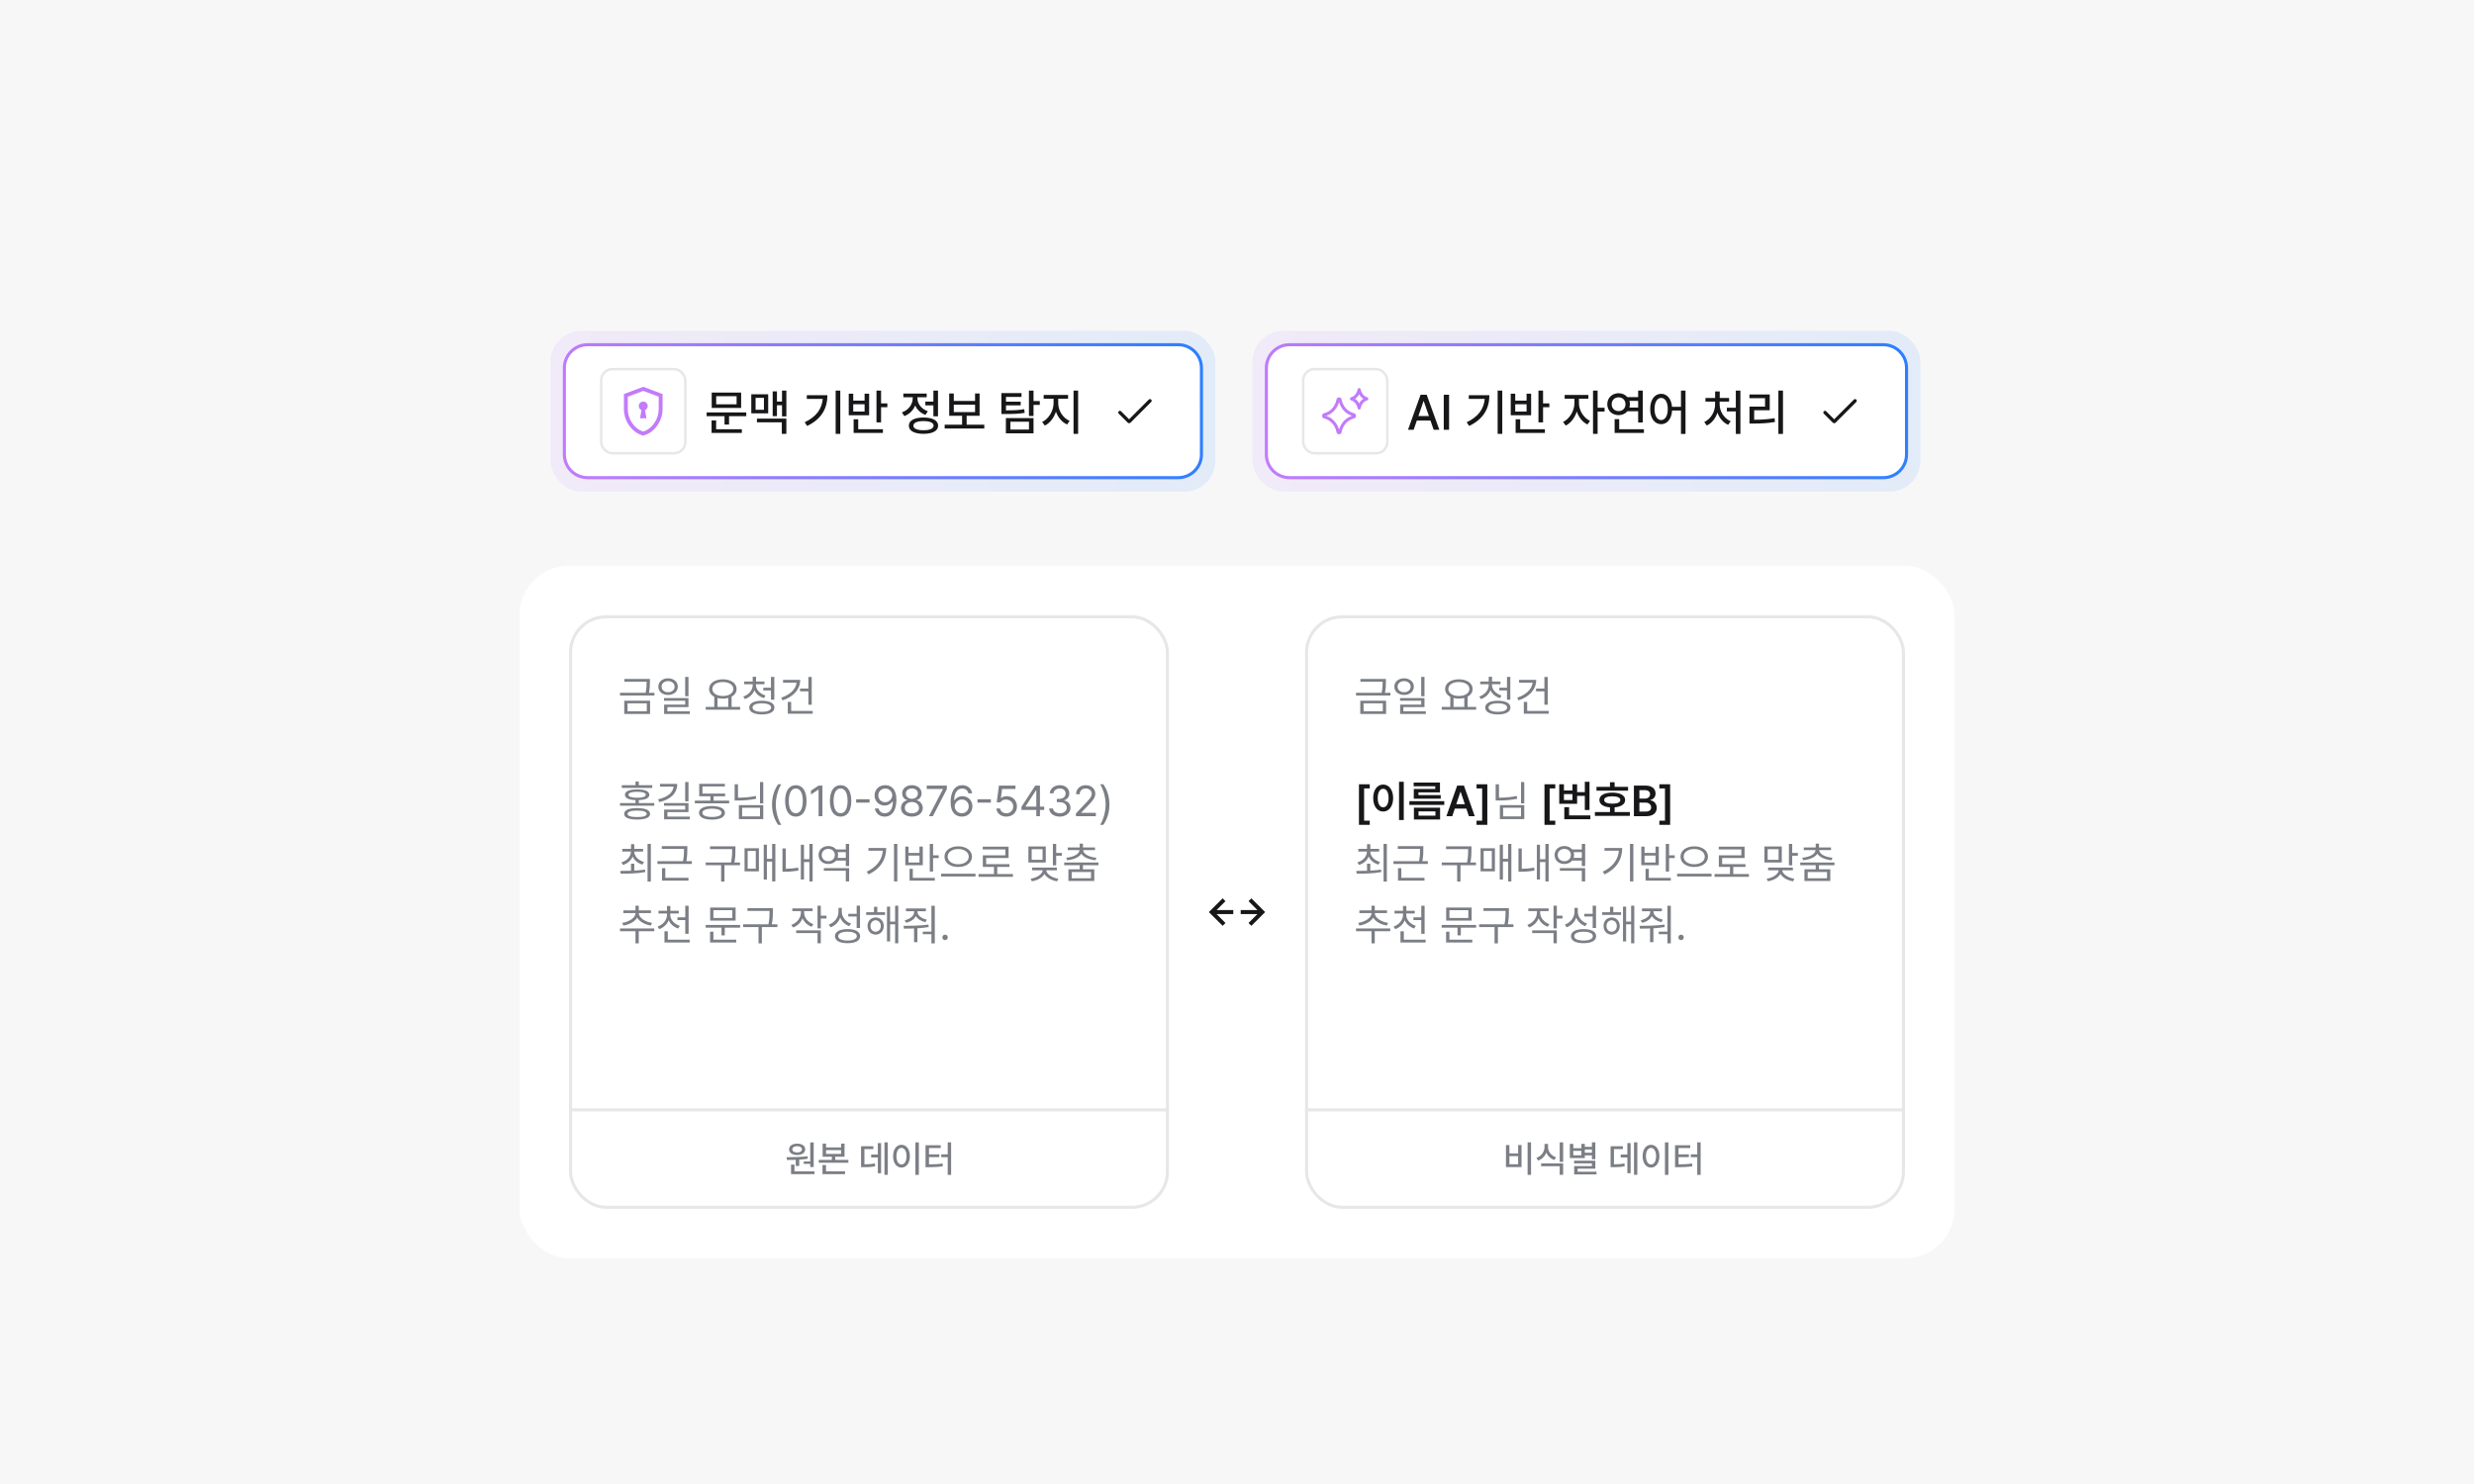 <svg width="800" height="480" viewBox="0 0 800 480" fill="none" xmlns="http://www.w3.org/2000/svg">
<rect width="800" height="480" fill="#F7F7F8"/>
<rect x="405" y="107" width="216" height="52" rx="10" fill="url(#paint0_linear_431_14511)" fill-opacity="0.1"/>
<path d="M417 111.5H609C613.142 111.5 616.5 114.858 616.5 119V147C616.5 151.142 613.142 154.5 609 154.5H417C412.858 154.5 409.5 151.142 409.5 147V119C409.5 114.858 412.858 111.5 417 111.5Z" fill="white"/>
<path d="M417 111.5H609C613.142 111.5 616.5 114.858 616.5 119V147C616.5 151.142 613.142 154.5 609 154.5H417C412.858 154.5 409.5 151.142 409.5 147V119C409.5 114.858 412.858 111.5 417 111.5Z" stroke="url(#paint1_linear_431_14511)"/>
<rect x="421.4" y="119.4" width="27.2" height="27.2" rx="3.6" stroke="#E6E7E9" stroke-width="0.8"/>
<path d="M432.668 129.298C432.742 128.901 433.258 128.901 433.332 129.298C433.784 131.734 435.515 133.637 437.729 134.135C438.09 134.216 438.09 134.784 437.729 134.865C435.515 135.363 433.784 137.266 433.332 139.702C433.258 140.099 432.742 140.099 432.668 139.702C432.216 137.266 430.485 135.363 428.271 134.865C427.91 134.784 427.91 134.216 428.271 134.135C430.485 133.637 432.216 131.734 432.668 129.298Z" stroke="#C27BFB"/>
<path d="M439.478 126.021C439.483 125.993 439.517 125.993 439.522 126.021C439.775 127.508 440.743 128.67 441.982 128.974C442.006 128.98 442.006 129.02 441.982 129.026C440.743 129.33 439.775 130.492 439.522 131.979C439.517 132.007 439.483 132.007 439.478 131.979C439.225 130.492 438.257 129.33 437.018 129.026C436.994 129.02 436.994 128.98 437.018 128.974C438.257 128.67 439.225 127.508 439.478 126.021Z" stroke="#C27BFB"/>
<path d="M457.125 139H455.297L459.359 127.688H461.344L465.422 139H463.594L462.562 136.016H458.156L457.125 139ZM458.656 134.578H462.062L460.391 129.75H460.312L458.656 134.578ZM468.578 127.688V139H466.859V127.688H468.578ZM485.781 126.328V140.328H484.281V126.328H485.781ZM481.609 127.828C481.609 131.922 479.859 135.484 475.062 137.781L474.281 136.578C478.008 134.805 479.82 132.281 480.109 129.016H474.953V127.828H481.609ZM498.969 126.344V130.469H501V131.719H498.969V136.625H497.484V126.344H498.969ZM499.562 138.828V140.031H490.094V135.609H491.578V138.828H499.562ZM489.969 127.344V129.578H493.641V127.344H495.109V134.312H488.516V127.344H489.969ZM489.969 133.125H493.641V130.75H489.969V133.125ZM510.578 130.453C510.578 132.672 512.031 135.141 514.156 136.141L513.312 137.297C511.742 136.539 510.5 134.961 509.875 133.125C509.227 135.133 507.914 136.859 506.312 137.656L505.438 136.484C507.562 135.469 509.109 132.828 509.109 130.453V128.969H505.953V127.734H513.625V128.969H510.578V130.453ZM516.609 126.328V131.875H518.859V133.125H516.609V140.328H515.125V126.328H516.609ZM531.203 126.344V136.656H529.719V133.016H526.25C525.586 133.805 524.57 134.281 523.406 134.281C521.297 134.281 519.734 132.812 519.734 130.75C519.734 128.672 521.297 127.203 523.406 127.188C524.562 127.195 525.57 127.672 526.234 128.453H529.719V126.344H531.203ZM531.578 138.828V140.031H522.109V135.578H523.594V138.828H531.578ZM523.406 128.516C522.094 128.516 521.156 129.422 521.156 130.75C521.156 132.078 522.094 132.969 523.406 132.969C524.672 132.969 525.625 132.078 525.625 130.75C525.625 129.422 524.672 128.516 523.406 128.516ZM526.891 129.656C526.984 129.992 527.047 130.359 527.047 130.75C527.047 131.125 526.992 131.484 526.891 131.812H529.719V129.656H526.891ZM537.156 127.375C539.055 127.375 540.445 128.984 540.672 131.578H543.562V126.328H545.031V140.359H543.562V132.781H540.688C540.523 135.508 539.102 137.203 537.156 137.203C535.062 137.203 533.594 135.297 533.609 132.281C533.594 129.281 535.062 127.375 537.156 127.375ZM537.156 128.703C535.891 128.703 535.016 130.078 535.016 132.281C535.016 134.5 535.891 135.875 537.156 135.875C538.422 135.875 539.297 134.5 539.297 132.281C539.297 130.078 538.422 128.703 537.156 128.703ZM562.781 126.328V140.359H561.297V133.078H558.406V131.875H561.297V126.328H562.781ZM556.062 130.828C556.062 133.047 557.484 135.312 559.641 136.266L558.812 137.406C557.211 136.695 555.977 135.234 555.359 133.469C554.742 135.336 553.516 136.898 551.906 137.641L551.094 136.5C553.219 135.531 554.594 133.141 554.594 130.828V129.906H551.484V128.719H554.609V126.609H556.094V128.719H559.125V129.906H556.062V130.828ZM576.547 126.328V140.359H575.062V126.328H576.547ZM572.266 127.594V132.703H567.234V135.766C569.5 135.758 571.484 135.656 573.828 135.266L573.969 136.484C571.484 136.906 569.375 137 566.906 137H565.719V131.516H570.75V128.797H565.703V127.594H572.266Z" fill="#171719"/>
<path d="M593.104 135.617L599.47 129.252C599.578 129.142 599.706 129.085 599.852 129.082C599.998 129.08 600.128 129.136 600.244 129.252C600.359 129.367 600.417 129.495 600.417 129.636C600.417 129.777 600.362 129.903 600.252 130.013L593.59 136.684C593.454 136.821 593.296 136.889 593.116 136.889C592.935 136.889 592.776 136.821 592.639 136.684L589.764 133.809C589.654 133.699 589.597 133.573 589.591 133.43C589.586 133.288 589.641 133.159 589.756 133.043C589.872 132.928 590.001 132.87 590.143 132.87C590.285 132.87 590.412 132.928 590.523 133.043L593.104 135.617Z" fill="#171719"/>
<rect x="178" y="107" width="215" height="52" rx="10" fill="url(#paint2_linear_431_14511)" fill-opacity="0.1"/>
<path d="M190 111.5H381C385.142 111.5 388.5 114.858 388.5 119V147C388.5 151.142 385.142 154.5 381 154.5H190C185.858 154.5 182.5 151.142 182.5 147V119C182.5 114.858 185.858 111.5 190 111.5Z" fill="white"/>
<path d="M190 111.5H381C385.142 111.5 388.5 114.858 388.5 119V147C388.5 151.142 385.142 154.5 381 154.5H190C185.858 154.5 182.5 151.142 182.5 147V119C182.5 114.858 185.858 111.5 190 111.5Z" stroke="url(#paint3_linear_431_14511)"/>
<rect x="194.4" y="119.4" width="27.2" height="27.2" rx="3.6" stroke="#E6E7E9" stroke-width="0.8"/>
<path d="M206.95 135.292H209.05L208.579 132.66C208.84 132.548 209.051 132.372 209.211 132.132C209.37 131.892 209.45 131.626 209.45 131.333C209.45 130.934 209.308 130.592 209.025 130.308C208.741 130.025 208.4 129.883 208 129.883C207.6 129.883 207.259 130.025 206.975 130.308C206.692 130.592 206.55 130.934 206.55 131.333C206.55 131.626 206.63 131.892 206.789 132.132C206.949 132.372 207.16 132.548 207.421 132.66L206.95 135.292ZM208 140.901C206.198 140.409 204.705 139.348 203.523 137.718C202.341 136.088 201.75 134.265 201.75 132.25V127.455L208 125.115L214.25 127.455V132.25C214.25 134.265 213.659 136.088 212.477 137.718C211.295 139.348 209.802 140.409 208 140.901ZM208 139.583C209.444 139.125 210.639 138.208 211.583 136.833C212.528 135.458 213 133.93 213 132.25V128.312L208 126.445L203 128.312V132.25C203 133.93 203.472 135.458 204.417 136.833C205.361 138.208 206.556 139.125 208 139.583Z" fill="#C27BFB"/>
<path d="M241.312 133.406V134.609H235.75V137.328H234.281V134.609H228.5V133.406H241.312ZM239.656 126.984V131.953H230.141V126.984H239.656ZM231.594 128.156V130.781H238.188V128.156H231.594ZM239.891 138.828V140.031H230.094V136H231.578V138.828H239.891ZM254.281 126.344V134.688H252.875V131.078H251.234V134.594H249.859V126.594H251.234V129.875H252.875V126.344H254.281ZM254.281 135.406V140.328H252.812V136.594H244.766V135.406H254.281ZM248.406 127.531V133.688H242.938V127.531H248.406ZM244.328 128.688V132.547H247.031V128.688H244.328ZM271.719 126.328V140.328H270.219V126.328H271.719ZM267.547 127.828C267.547 131.922 265.797 135.484 261 137.781L260.219 136.578C263.945 134.805 265.758 132.281 266.047 129.016H260.891V127.828H267.547ZM284.906 126.344V130.469H286.938V131.719H284.906V136.625H283.422V126.344H284.906ZM285.5 138.828V140.031H276.031V135.609H277.516V138.828H285.5ZM275.906 127.344V129.578H279.578V127.344H281.047V134.312H274.453V127.344H275.906ZM275.906 133.125H279.578V130.75H275.906V133.125ZM303.312 126.328V134.656H301.828V131.109H299.219V129.891H301.828V126.328H303.312ZM298.625 135.047C301.562 135.047 303.359 136.016 303.359 137.688C303.359 139.359 301.562 140.312 298.625 140.328C295.688 140.312 293.875 139.359 293.891 137.688C293.875 136.016 295.688 135.047 298.625 135.047ZM298.625 136.203C296.578 136.203 295.359 136.734 295.359 137.688C295.359 138.625 296.578 139.172 298.625 139.156C300.672 139.172 301.891 138.625 301.891 137.688C301.891 136.734 300.672 136.203 298.625 136.203ZM296.656 128.797C296.656 130.578 297.922 132.297 300.031 133.016L299.266 134.188C297.695 133.641 296.539 132.523 295.938 131.141C295.32 132.711 294.094 133.969 292.422 134.578L291.641 133.391C293.812 132.641 295.141 130.75 295.141 128.812V128.5H292.109V127.297H299.656V128.5H296.656V128.797ZM318.281 137.359V138.594H305.469V137.359H311.109V134.484H306.938V127.281H308.422V129.688H315.297V127.281H316.766V134.484H312.578V137.359H318.281ZM308.422 133.281H315.297V130.891H308.422V133.281ZM330.312 127.156V128.391H325.297V129.922H330.047V131.109H325.297V132.734C327.867 132.727 329.398 132.672 331.188 132.344L331.344 133.531C329.422 133.859 327.781 133.922 324.906 133.906H323.812V127.156H330.312ZM334.203 135.234V140.156H325.266V135.234H334.203ZM326.719 136.406V138.953H332.734V136.406H326.719ZM334.203 126.328V129.734H336.234V130.969H334.203V134.547H332.719V126.328H334.203ZM342.188 130.453C342.188 132.797 343.719 135.219 345.875 136.141L345.062 137.297C343.414 136.57 342.102 135.031 341.453 133.156C340.805 135.156 339.484 136.859 337.859 137.656L337 136.484C339.109 135.5 340.672 132.859 340.688 130.453V128.969H337.484V127.734H345.375V128.969H342.188V130.453ZM348.625 126.328V140.328H347.141V126.328H348.625Z" fill="#171719"/>
<path d="M365.104 135.617L371.47 129.252C371.578 129.142 371.706 129.085 371.852 129.082C371.998 129.08 372.128 129.136 372.244 129.252C372.359 129.367 372.417 129.495 372.417 129.636C372.417 129.777 372.362 129.903 372.252 130.013L365.59 136.684C365.454 136.821 365.296 136.889 365.116 136.889C364.935 136.889 364.776 136.821 364.639 136.684L361.764 133.809C361.654 133.699 361.597 133.573 361.591 133.43C361.586 133.288 361.641 133.159 361.756 133.043C361.872 132.928 362.001 132.87 362.143 132.87C362.285 132.87 362.412 132.928 362.523 133.043L365.104 135.617Z" fill="#171719"/>
<rect x="168" y="183" width="464" height="224" rx="16" fill="white"/>
<rect x="184.5" y="199.5" width="193" height="191" rx="11.5" stroke="#E6E7E9"/>
<path d="M378 359H184" stroke="#E6E7E9"/>
<path d="M263.117 369.508V377.465H262.004V376.457H259.895V375.672H262.004V369.508H263.117ZM263.375 378.871V379.773H255.793V376.691H256.895V378.871H263.375ZM254.34 374.301C256.285 374.289 258.898 374.266 261.137 373.984L261.207 374.781C260.311 374.928 259.367 375.027 258.441 375.086V377.137H257.328V375.145C256.309 375.191 255.33 375.197 254.48 375.191L254.34 374.301ZM257.773 369.906C259.309 369.906 260.375 370.645 260.375 371.758C260.375 372.871 259.309 373.586 257.773 373.586C256.215 373.586 255.16 372.871 255.16 371.758C255.16 370.645 256.215 369.906 257.773 369.906ZM257.773 370.738C256.836 370.727 256.203 371.125 256.215 371.758C256.203 372.379 256.836 372.766 257.773 372.766C258.676 372.766 259.309 372.379 259.32 371.758C259.309 371.125 258.676 370.727 257.773 370.738ZM267.113 369.895V371.137H271.977V369.895H273.09V374.137H270.09V375.168H274.332V376.082H264.758V375.168H268.988V374.137H266.012V369.895H267.113ZM267.113 373.234H271.977V372.004H267.113V373.234ZM273.254 378.871V379.773H265.965V376.832H267.09V378.871H273.254ZM287.082 369.496V379.996H286.004V369.496H287.082ZM284.914 369.719V379.469H283.859V374.371H281.703V373.445H283.859V369.719H284.914ZM282.418 370.75V371.664H279.523V376.598C280.9 376.586 281.826 376.527 282.91 376.293L283.004 377.23C281.797 377.477 280.766 377.523 279.125 377.523H278.434V370.75H282.418ZM297.125 369.496V380.02H296.012V369.496H297.125ZM291.512 370.281C293.07 370.281 294.219 371.711 294.219 373.961C294.219 376.223 293.07 377.652 291.512 377.652C289.93 377.652 288.793 376.223 288.793 373.961C288.793 371.711 289.93 370.281 291.512 370.281ZM291.512 371.277C290.539 371.277 289.871 372.309 289.871 373.961C289.871 375.625 290.539 376.656 291.512 376.656C292.473 376.656 293.141 375.625 293.141 373.961C293.141 372.309 292.473 371.277 291.512 371.277ZM307.555 369.496V380.02H306.453V374.289H304.367V373.375H306.453V369.496H307.555ZM304.191 370.434V371.336H300.406V373.375H303.746V374.266H300.406V376.609C302.164 376.604 303.383 376.562 304.777 376.316L304.895 377.219C303.371 377.465 302.047 377.523 300.102 377.535H299.281V370.434H304.191Z" fill="#7B7E85"/>
<path d="M210.158 219.609V220.512C210.158 221.455 210.158 222.562 209.844 224.08H211.621V224.969H200.492V224.08H208.764C209.092 222.556 209.092 221.455 209.092 220.512V220.498H201.9V219.609H210.158ZM210.213 226.65V230.943H201.859V226.65H210.213ZM202.926 227.498V230.068H209.146V227.498H202.926ZM216.037 219.404C217.855 219.418 219.182 220.512 219.182 222.098C219.182 223.684 217.855 224.777 216.037 224.777C214.191 224.777 212.879 223.684 212.879 222.098C212.879 220.512 214.191 219.418 216.037 219.404ZM216.037 220.307C214.82 220.307 213.918 221.045 213.932 222.098C213.918 223.164 214.82 223.902 216.037 223.902C217.24 223.902 218.143 223.164 218.143 222.098C218.143 221.045 217.24 220.307 216.037 220.307ZM222.627 218.953V225.201H221.561V218.953H222.627ZM222.627 225.789V228.715H215.805V230.082H223.064V230.943H214.752V227.908H221.561V226.65H214.725V225.789H222.627ZM239.334 228.646V229.549H228.205V228.646H230.967V225.365C229.928 224.825 229.299 223.95 229.299 222.85C229.299 220.963 231.145 219.732 233.742 219.719C236.34 219.732 238.186 220.963 238.186 222.85C238.186 223.93 237.577 224.798 236.572 225.338V228.646H239.334ZM233.742 220.607C231.746 220.594 230.338 221.496 230.338 222.85C230.338 224.203 231.746 225.119 233.742 225.119C235.725 225.119 237.146 224.203 237.146 222.85C237.146 221.496 235.725 220.594 233.742 220.607ZM232.02 228.646H235.492V225.748C234.966 225.892 234.378 225.967 233.742 225.967C233.12 225.967 232.539 225.898 232.02 225.762V228.646ZM244.447 221.564C244.447 223.082 245.76 224.436 247.551 224.969L247.031 225.803C245.623 225.386 244.495 224.463 243.955 223.26C243.422 224.593 242.314 225.639 240.865 226.117L240.346 225.297C242.137 224.695 243.395 223.219 243.395 221.564V221.305H240.646V220.443H243.395V218.898H244.475V220.443H247.195V221.305H244.447V221.564ZM250.381 218.953V226.322H249.301V223.328H246.812V222.439H249.301V218.953H250.381ZM246.348 226.65C248.877 226.65 250.422 227.443 250.422 228.865C250.422 230.273 248.877 231.08 246.348 231.08C243.818 231.08 242.273 230.273 242.273 228.865C242.273 227.443 243.818 226.65 246.348 226.65ZM246.348 227.484C244.488 227.498 243.326 228.004 243.34 228.865C243.326 229.713 244.488 230.232 246.348 230.232C248.221 230.232 249.355 229.713 249.355 228.865C249.355 228.004 248.221 227.498 246.348 227.484ZM262.48 218.967V227.949H261.4V223.615H258.707V222.713H261.4V218.967H262.48ZM258.762 219.896C258.748 223.014 256.52 225.393 253.061 226.527L252.596 225.666C255.398 224.743 257.347 223 257.586 220.799H253.211V219.896H258.762ZM262.795 229.945V230.848H254.742V227.033H255.836V229.945H262.795Z" fill="#7B7E85"/>
<path d="M206.029 261.375C208.695 261.375 210.199 262.018 210.213 263.248C210.199 264.451 208.695 265.08 206.029 265.08C203.336 265.08 201.832 264.451 201.832 263.248C201.832 262.018 203.336 261.375 206.029 261.375ZM206.029 262.182C204.047 262.182 202.926 262.564 202.926 263.248C202.926 263.918 204.047 264.287 206.029 264.273C207.998 264.287 209.119 263.918 209.119 263.248C209.119 262.564 207.998 262.182 206.029 262.182ZM210.924 253.979V254.84H201.066V253.979H205.496V252.789H206.562V253.979H210.924ZM206.029 255.332C208.545 255.332 209.967 255.934 209.967 257.082C209.967 258.121 208.743 258.716 206.562 258.791V259.748H211.566V260.609H200.492V259.748H205.496V258.791C203.309 258.716 202.078 258.121 202.078 257.082C202.078 255.934 203.514 255.332 206.029 255.332ZM206.029 256.098C204.238 256.098 203.213 256.439 203.227 257.082C203.213 257.684 204.238 258.039 206.029 258.039C207.807 258.039 208.832 257.684 208.832 257.082C208.832 256.439 207.807 256.098 206.029 256.098ZM222.627 252.953V259.174H221.561V252.953H222.627ZM218.99 253.555C218.99 256.658 216.789 258.6 213.193 259.434L212.797 258.531C215.839 257.854 217.623 256.398 217.814 254.443H213.412V253.555H218.99ZM222.627 259.748V262.688H215.818V264.137H223.064V264.998H214.752V261.867H221.561V260.609H214.725V259.748H222.627ZM235.779 258.969V259.83H224.691V258.969H229.709V257.547H226.1V253.527H234.398V254.389H227.152V256.672H234.48V257.547H230.748V258.969H235.779ZM230.229 260.719C232.84 260.719 234.398 261.512 234.412 262.906C234.398 264.314 232.84 265.094 230.229 265.107C227.604 265.094 226.031 264.314 226.031 262.906C226.031 261.512 227.604 260.719 230.229 260.719ZM230.229 261.566C228.273 261.566 227.111 262.072 227.125 262.906C227.111 263.754 228.273 264.246 230.229 264.246C232.156 264.246 233.332 263.754 233.332 262.906C233.332 262.072 232.156 261.566 230.229 261.566ZM246.812 252.953V259.857H245.76V252.953H246.812ZM238.637 253.678V258.012C240.646 258.005 242.451 257.868 244.379 257.451L244.543 258.354C242.492 258.764 240.646 258.914 238.541 258.928H237.557V253.678H238.637ZM246.812 260.418V264.943H238.924V260.418H246.812ZM239.977 261.279V264.068H245.76V261.279H239.977ZM249.643 260.227C249.656 257.643 250.354 255.496 251.611 253.678H252.65C251.721 255.031 250.859 257.793 250.859 260.227C250.859 262.66 251.721 265.436 252.65 266.789H251.611C250.354 264.957 249.656 262.811 249.643 260.227ZM257.34 264.137C255.139 264.137 253.881 262.291 253.881 259.051C253.881 255.838 255.166 253.965 257.34 253.965C259.514 253.965 260.799 255.838 260.799 259.051C260.799 262.291 259.527 264.137 257.34 264.137ZM257.34 263.043C258.762 263.043 259.596 261.607 259.596 259.051C259.596 256.494 258.762 255.031 257.34 255.031C255.918 255.031 255.07 256.494 255.07 259.051C255.07 261.607 255.904 263.043 257.34 263.043ZM265.939 254.102V264H264.695V255.387H264.641L262.234 256.986V255.742L264.695 254.102H265.939ZM271.818 264.137C269.617 264.137 268.359 262.291 268.359 259.051C268.359 255.838 269.645 253.965 271.818 253.965C273.992 253.965 275.277 255.838 275.277 259.051C275.277 262.291 274.006 264.137 271.818 264.137ZM271.818 263.043C273.24 263.043 274.074 261.607 274.074 259.051C274.074 256.494 273.24 255.031 271.818 255.031C270.396 255.031 269.549 256.494 269.549 259.051C269.549 261.607 270.383 263.043 271.818 263.043ZM281.184 258.518V259.598H276.85V258.518H281.184ZM286.27 253.965C287.979 253.979 289.865 255.004 289.865 258.654C289.865 262.168 288.43 264.137 286.105 264.137C284.369 264.137 283.139 263.07 282.893 261.498H284.109C284.328 262.387 284.998 263.043 286.105 263.043C287.719 263.043 288.703 261.648 288.717 259.242H288.58C288.006 260.062 287.104 260.555 286.051 260.555C284.273 260.555 282.811 259.201 282.811 257.287C282.811 255.441 284.164 253.951 286.27 253.965ZM286.27 255.045C284.971 255.045 284 256.057 284.014 257.273C284.014 258.504 284.93 259.475 286.229 259.475C287.514 259.475 288.525 258.408 288.525 257.246C288.525 256.111 287.582 255.045 286.27 255.045ZM294.869 264.137C292.791 264.137 291.342 262.988 291.355 261.375C291.342 260.09 292.23 259.037 293.365 258.859V258.805C292.381 258.572 291.738 257.67 291.738 256.59C291.738 255.072 293.064 253.965 294.869 253.965C296.674 253.965 298 255.072 298.014 256.59C298 257.67 297.344 258.572 296.373 258.805V258.859C297.494 259.037 298.383 260.09 298.396 261.375C298.383 262.988 296.934 264.137 294.869 264.137ZM294.869 263.057C296.291 263.057 297.166 262.346 297.166 261.307C297.166 260.213 296.195 259.406 294.869 259.406C293.543 259.406 292.559 260.213 292.586 261.307C292.559 262.346 293.447 263.057 294.869 263.057ZM294.869 258.367C295.99 258.367 296.811 257.684 296.811 256.686C296.811 255.701 296.031 255.031 294.869 255.031C293.693 255.031 292.928 255.701 292.928 256.686C292.928 257.684 293.734 258.367 294.869 258.367ZM300.365 264L304.904 255.264V255.195H299.668V254.102H306.176V255.25L301.65 264H300.365ZM311.002 264.137C309.279 264.109 307.393 263.098 307.393 259.434C307.393 255.934 308.828 253.965 311.152 253.965C312.889 253.965 314.105 255.031 314.365 256.59H313.148C312.916 255.715 312.26 255.059 311.152 255.059C309.525 255.059 308.555 256.453 308.555 258.832H308.678C309.252 258.012 310.154 257.52 311.221 257.52C312.984 257.52 314.447 258.887 314.447 260.801C314.447 262.66 313.08 264.15 311.002 264.137ZM311.002 263.057C312.287 263.057 313.244 262.045 313.258 260.814C313.244 259.598 312.328 258.6 311.029 258.6C309.73 258.6 308.732 259.652 308.719 260.828C308.719 261.99 309.676 263.057 311.002 263.057ZM320.408 258.518V259.598H316.074V258.518H320.408ZM325.426 264.137C323.635 264.137 322.281 263.029 322.213 261.512H323.402C323.498 262.4 324.359 263.057 325.426 263.057C326.711 263.057 327.641 262.113 327.641 260.869C327.641 259.584 326.67 258.641 325.344 258.627C324.51 258.613 323.867 258.873 323.498 259.516H322.309L323.006 254.102H328.365V255.195H324.031L323.662 258.094H323.758C324.195 257.752 324.865 257.52 325.562 257.52C327.449 257.52 328.844 258.914 328.844 260.842C328.844 262.756 327.395 264.137 325.426 264.137ZM330.307 261.977V260.965L334.764 254.102H336.281V260.896H337.662V261.977H336.281V264H335.105V261.977H330.307ZM331.633 260.896H335.105V255.66H334.982L331.633 260.814V260.896ZM342.707 264.137C340.738 264.137 339.33 263.084 339.262 261.512H340.506C340.574 262.455 341.518 263.043 342.693 263.043C343.992 263.043 344.949 262.332 344.949 261.307C344.949 260.227 344.088 259.461 342.543 259.461H341.736V258.381H342.543C343.746 258.381 344.58 257.711 344.58 256.686C344.58 255.701 343.855 255.031 342.734 255.031C341.682 255.031 340.711 255.619 340.656 256.59H339.467C339.535 255.018 340.984 253.965 342.748 253.965C344.635 253.965 345.783 255.195 345.77 256.617C345.783 257.738 345.127 258.572 344.088 258.859V258.928C345.373 259.133 346.166 260.049 346.152 261.307C346.166 262.934 344.676 264.137 342.707 264.137ZM347.93 264L347.916 263.098L351.293 259.543C352.469 258.299 353.029 257.629 353.029 256.713C353.029 255.701 352.168 255.031 351.061 255.031C349.885 255.031 349.133 255.783 349.133 256.891H347.971C347.957 255.141 349.311 253.965 351.102 253.965C352.893 253.965 354.178 255.168 354.178 256.713C354.178 257.82 353.658 258.682 351.908 260.486L349.639 262.824V262.906H354.355V264H347.93ZM358.744 260.227C358.73 262.811 358.033 264.957 356.775 266.789H355.736C356.666 265.436 357.527 262.66 357.527 260.227C357.527 257.793 356.666 255.031 355.736 253.678H356.775C358.033 255.496 358.73 257.643 358.744 260.227ZM205.1 279.365V281.594C206.269 281.546 207.465 281.443 208.586 281.279L208.668 282.072C205.893 282.578 202.898 282.592 200.711 282.592L200.561 281.703C201.579 281.696 202.782 281.689 204.047 281.648V279.365H205.1ZM207.957 274.553V275.441H205.1C205.127 277.014 206.433 278.292 208.23 278.805L207.725 279.652C206.262 279.215 205.12 278.278 204.58 277.041C204.047 278.347 202.912 279.317 201.449 279.762L200.93 278.941C202.728 278.415 203.992 277.082 204.02 275.441H201.23V274.553H204.047V273.049H205.1V274.553H207.957ZM210.459 272.953V285.135H209.393V272.953H210.459ZM222.258 273.691V274.635C222.258 275.653 222.258 276.891 221.943 278.545H223.721V279.447H212.592V278.545H220.863C221.191 276.863 221.191 275.674 221.191 274.635V274.566H214V273.691H222.258ZM222.627 283.932V284.834H214.068V280.814H215.135V283.932H222.627ZM237.816 273.746V274.812C237.816 275.968 237.816 277.219 237.475 278.969H239.279V279.857H234.262V285.135H233.182V279.857H228.205V278.969H236.381C236.75 277.219 236.75 275.94 236.75 274.812V274.635H229.6V273.746H237.816ZM250.723 272.953V285.107H249.684V278.668H247.988V284.492H246.963V273.213H247.988V277.779H249.684V272.953H250.723ZM245.404 274.375V281.84H240.756V274.375H245.404ZM241.768 275.236V280.979H244.393V275.236H241.768ZM262.781 272.953V285.107H261.729V278.818H259.979V284.479H258.967V273.227H259.979V277.902H261.729V272.953H262.781ZM254.086 274.443V281.006C255.296 280.992 256.581 280.91 258.064 280.609L258.201 281.566C256.506 281.867 255.111 281.963 253.771 281.963H253.02V274.443H254.086ZM274.58 280.787V285.107H273.5V281.648H266.404V280.787H274.58ZM274.58 272.953V280.117H273.5V278.367H270.369C269.802 279.058 268.906 279.468 267.854 279.461C266.035 279.475 264.695 278.271 264.695 276.549C264.695 274.854 266.035 273.65 267.854 273.65C268.899 273.65 269.795 274.061 270.369 274.744H273.5V272.953H274.58ZM267.854 274.566C266.609 274.566 265.721 275.4 265.721 276.549C265.721 277.738 266.609 278.559 267.854 278.559C269.043 278.559 269.959 277.738 269.959 276.549C269.959 275.4 269.043 274.566 267.854 274.566ZM270.848 277.479H273.5V275.633H270.848C270.943 275.92 270.998 276.221 270.998 276.549C270.998 276.877 270.943 277.191 270.848 277.479ZM290.166 272.953V285.107H289.086V272.953H290.166ZM286.57 274.279C286.557 277.779 284.93 280.869 280.855 282.824L280.268 281.949C283.556 280.391 285.23 278.06 285.477 275.154H280.828V274.279H286.57ZM301.719 272.967V276.645H303.551V277.547H301.719V281.895H300.652V272.967H301.719ZM302.279 283.945V284.848H294.117V281.02H295.17V283.945H302.279ZM293.789 273.842V275.893H297.33V273.842H298.396V279.844H292.736V273.842H293.789ZM293.789 278.969H297.33V276.74H293.789V278.969ZM309.854 273.746C312.396 273.746 314.297 275.072 314.297 277.082C314.297 279.105 312.396 280.432 309.854 280.418C307.311 280.432 305.41 279.105 305.41 277.082C305.41 275.072 307.311 273.746 309.854 273.746ZM309.854 274.621C307.898 274.607 306.422 275.633 306.436 277.082C306.422 278.559 307.898 279.543 309.854 279.543C311.795 279.543 313.258 278.559 313.258 277.082C313.258 275.633 311.795 274.607 309.854 274.621ZM315.445 282.592V283.494H304.316V282.592H315.445ZM327.545 282.701V283.604H316.416V282.701H321.42V280.404H317.811V276.658H325.084V274.744H317.783V273.855H326.137V277.533H318.877V279.516H326.424V280.404H322.473V282.701H327.545ZM338.168 273.787V278.982H332.549V273.787H338.168ZM333.602 274.662V278.107H337.129V274.662H333.602ZM341.531 272.953V275.879H343.363V276.781H341.531V279.898H340.465V272.953H341.531ZM341.75 280.609V281.484H338.305C338.421 282.783 340.232 283.918 342.215 284.232L341.818 285.066C340.041 284.772 338.428 283.891 337.73 282.674C337.04 283.897 335.44 284.766 333.67 285.053L333.26 284.232C335.27 283.918 337.047 282.804 337.184 281.484H333.738V280.609H341.75ZM355.203 278.969V279.844H350.186V281.184H353.85V284.943H345.482V281.184H349.133V279.844H344.129V278.969H355.203ZM350.186 272.885V274.102H354.082V274.963H350.254C350.329 276.316 352.264 277.226 354.547 277.438L354.232 278.244C352.209 278.032 350.404 277.335 349.666 276.125C348.921 277.335 347.116 278.032 345.1 278.244L344.771 277.438C347.068 277.226 348.989 276.316 349.078 274.963H345.277V274.102H349.133V272.885H350.186ZM346.549 282.045V284.068H352.797V282.045H346.549ZM211.566 300.309V301.211H206.549V305.135H205.496V301.211H200.492V300.309H211.566ZM206.562 295.359C206.562 296.877 208.682 298.203 210.855 298.504L210.459 299.365C208.579 299.078 206.809 298.135 206.043 296.809C205.264 298.148 203.466 299.078 201.586 299.365L201.189 298.504C203.35 298.203 205.496 296.891 205.496 295.359V295.346H201.572V294.471H205.496V292.953H206.549V294.471H210.5V295.346H206.562V295.359ZM216.734 295.865C216.734 297.479 218.02 298.9 219.824 299.461L219.291 300.322C217.883 299.864 216.775 298.9 216.229 297.656C215.702 298.989 214.602 300.021 213.166 300.527L212.633 299.693C214.424 299.092 215.682 297.574 215.682 295.865V295.469H212.934V294.594H215.682V293.035H216.762V294.594H219.482V295.469H216.734V295.865ZM222.668 292.967V302.045H221.588V297.602H219.059V296.713H221.588V292.967H222.668ZM223.01 303.945V304.848H214.861V301.225H215.941V303.945H223.01ZM239.32 299.174V300.062H234.371V302.551H233.305V300.062H228.191V299.174H239.32ZM237.871 293.555V297.779H229.641V293.555H237.871ZM230.693 294.402V296.918H236.805V294.402H230.693ZM238.076 303.945V304.848H229.613V301.348H230.693V303.945H238.076ZM249.916 293.746V294.812C249.916 295.968 249.916 297.219 249.574 298.969H251.379V299.857H246.361V305.135H245.281V299.857H240.305V298.969H248.48C248.85 297.219 248.85 295.94 248.85 294.812V294.635H241.699V293.746H249.916ZM260.033 295.209C260.033 296.822 261.223 298.299 263.027 298.928L262.48 299.762C261.093 299.27 260.033 298.271 259.514 297.014C258.994 298.395 257.88 299.468 256.451 299.994L255.877 299.16C257.695 298.518 258.967 296.945 258.98 295.209V294.689H256.205V293.814H262.768V294.689H260.033V295.209ZM265.42 292.953V296.166H267.252V297.082H265.42V300.281H264.354V292.953H265.42ZM265.42 300.924V305.107H264.354V301.799H257.463V300.924H265.42ZM272.201 294.867C272.188 296.604 273.418 298.135 275.209 298.736L274.607 299.57C273.268 299.064 272.215 298.08 271.695 296.795C271.169 298.251 270.055 299.386 268.592 299.939L268.004 299.064C269.877 298.408 271.121 296.795 271.135 294.908V293.65H272.201V294.867ZM278.094 292.953V300.158H277.014V296.453H274.307V295.564H277.014V292.953H278.094ZM274.061 300.514C276.59 300.514 278.135 301.348 278.135 302.811C278.135 304.26 276.59 305.08 274.061 305.08C271.531 305.08 269.986 304.26 269.986 302.811C269.986 301.348 271.531 300.514 274.061 300.514ZM274.061 301.361C272.201 301.361 271.039 301.908 271.053 302.811C271.039 303.686 272.201 304.219 274.061 304.219C275.92 304.219 277.068 303.686 277.068 302.811C277.068 301.908 275.92 301.361 274.061 301.361ZM286.188 295.059V295.934H280.09V295.059H282.619V293.322H283.686V295.059H286.188ZM283.139 296.754C284.67 296.754 285.764 297.902 285.777 299.516C285.764 301.143 284.67 302.305 283.139 302.305C281.621 302.305 280.527 301.143 280.527 299.516C280.527 297.902 281.621 296.754 283.139 296.754ZM283.139 297.656C282.182 297.67 281.484 298.449 281.484 299.516C281.484 300.596 282.182 301.375 283.139 301.361C284.109 301.375 284.82 300.596 284.82 299.516C284.82 298.449 284.109 297.67 283.139 297.656ZM290.467 292.953V305.107H289.441V298.969H287.828V304.506H286.816V293.254H287.828V298.08H289.441V292.953H290.467ZM296.688 294.963C296.688 296.111 297.973 297.109 299.709 297.451L299.271 298.285C297.85 297.978 296.715 297.267 296.168 296.303C295.635 297.355 294.486 298.142 292.996 298.477L292.545 297.643C294.336 297.273 295.607 296.193 295.607 294.963V294.744H292.955V293.855H299.395V294.744H296.688V294.963ZM302.279 292.967V305.121H301.186V302.168H298.383V301.334H301.186V292.967H302.279ZM292.162 299.447C294.445 299.461 297.549 299.434 300.229 299.051L300.297 299.857C299.101 300.062 297.856 300.186 296.646 300.254V304.738H295.566V300.309C294.397 300.363 293.29 300.37 292.312 300.377L292.162 299.447ZM305.602 304.082C305.123 304.082 304.713 303.686 304.727 303.193C304.713 302.715 305.123 302.318 305.602 302.318C306.08 302.318 306.477 302.715 306.477 303.193C306.477 303.686 306.08 304.082 305.602 304.082Z" fill="#7B7E85"/>
<rect x="422.5" y="199.5" width="193" height="191" rx="11.5" stroke="#E6E7E9"/>
<path d="M616 359H422" stroke="#E6E7E9"/>
<path d="M448.158 219.609V220.512C448.158 221.455 448.158 222.562 447.844 224.08H449.621V224.969H438.492V224.08H446.764C447.092 222.556 447.092 221.455 447.092 220.512V220.498H439.9V219.609H448.158ZM448.213 226.65V230.943H439.859V226.65H448.213ZM440.926 227.498V230.068H447.146V227.498H440.926ZM454.037 219.404C455.855 219.418 457.182 220.512 457.182 222.098C457.182 223.684 455.855 224.777 454.037 224.777C452.191 224.777 450.879 223.684 450.879 222.098C450.879 220.512 452.191 219.418 454.037 219.404ZM454.037 220.307C452.82 220.307 451.918 221.045 451.932 222.098C451.918 223.164 452.82 223.902 454.037 223.902C455.24 223.902 456.143 223.164 456.143 222.098C456.143 221.045 455.24 220.307 454.037 220.307ZM460.627 218.953V225.201H459.561V218.953H460.627ZM460.627 225.789V228.715H453.805V230.082H461.064V230.943H452.752V227.908H459.561V226.65H452.725V225.789H460.627ZM477.334 228.646V229.549H466.205V228.646H468.967V225.365C467.928 224.825 467.299 223.95 467.299 222.85C467.299 220.963 469.145 219.732 471.742 219.719C474.34 219.732 476.186 220.963 476.186 222.85C476.186 223.93 475.577 224.798 474.572 225.338V228.646H477.334ZM471.742 220.607C469.746 220.594 468.338 221.496 468.338 222.85C468.338 224.203 469.746 225.119 471.742 225.119C473.725 225.119 475.146 224.203 475.146 222.85C475.146 221.496 473.725 220.594 471.742 220.607ZM470.02 228.646H473.492V225.748C472.966 225.892 472.378 225.967 471.742 225.967C471.12 225.967 470.539 225.898 470.02 225.762V228.646ZM482.447 221.564C482.447 223.082 483.76 224.436 485.551 224.969L485.031 225.803C483.623 225.386 482.495 224.463 481.955 223.26C481.422 224.593 480.314 225.639 478.865 226.117L478.346 225.297C480.137 224.695 481.395 223.219 481.395 221.564V221.305H478.646V220.443H481.395V218.898H482.475V220.443H485.195V221.305H482.447V221.564ZM488.381 218.953V226.322H487.301V223.328H484.812V222.439H487.301V218.953H488.381ZM484.348 226.65C486.877 226.65 488.422 227.443 488.422 228.865C488.422 230.273 486.877 231.08 484.348 231.08C481.818 231.08 480.273 230.273 480.273 228.865C480.273 227.443 481.818 226.65 484.348 226.65ZM484.348 227.484C482.488 227.498 481.326 228.004 481.34 228.865C481.326 229.713 482.488 230.232 484.348 230.232C486.221 230.232 487.355 229.713 487.355 228.865C487.355 228.004 486.221 227.498 484.348 227.484ZM500.48 218.967V227.949H499.4V223.615H496.707V222.713H499.4V218.967H500.48ZM496.762 219.896C496.748 223.014 494.52 225.393 491.061 226.527L490.596 225.666C493.398 224.743 495.347 223 495.586 220.799H491.211V219.896H496.762ZM500.795 229.945V230.848H492.742V227.033H493.836V229.945H500.795Z" fill="#7B7E85"/>
<path d="M439.436 266.789V253.678H442.922V255.018H441.104V265.449H442.922V266.789H439.436ZM453.928 252.857V265.23H452.396V252.857H453.928ZM447.27 253.76C449.129 253.76 450.482 255.455 450.496 258.121C450.482 260.814 449.129 262.496 447.27 262.496C445.396 262.496 444.043 260.814 444.043 258.121C444.043 255.455 445.396 253.76 447.27 253.76ZM447.27 255.127C446.217 255.127 445.506 256.234 445.506 258.121C445.506 260.021 446.217 261.129 447.27 261.129C448.309 261.129 449.02 260.021 449.02 258.121C449.02 256.234 448.309 255.127 447.27 255.127ZM467.025 259.146V260.35H455.732V259.146H467.025ZM465.631 253.117V256.289H458.672V257.178H465.877V258.34H457.168V255.182H464.113V254.307H457.127V253.117H465.631ZM465.672 261.238V265.066H457.209V261.238H465.672ZM458.699 262.441V263.836H464.168V262.441H458.699ZM469.609 264H467.709L471.195 254.102H473.383L476.883 264H474.982L474.162 261.553H470.43L469.609 264ZM470.908 260.117H473.684L472.33 256.125H472.248L470.908 260.117ZM480.943 266.789H477.457V265.449H479.275V255.018H477.457V253.678H480.943V266.789ZM499.428 266.789V253.678H502.914V255.018H501.096V265.449H502.914V266.789H499.428ZM513.988 252.871V261.99H512.471V257.438H509.982V259.98H504.199V253.678H505.717V255.674H508.479V253.678H509.982V256.207H512.471V252.871H513.988ZM514.262 263.74V264.971H505.84V261.088H507.385V263.74H514.262ZM505.717 258.777H508.479V256.85H505.717V258.777ZM526.457 254.512V255.742H516.244V254.512H520.605V253.021H522.109V254.512H526.457ZM527.031 262.66V263.891H515.738V262.66H520.605V261.143C518.466 260.972 517.174 260.117 517.188 258.75C517.174 257.26 518.773 256.371 521.357 256.371C523.9 256.371 525.514 257.26 525.514 258.75C525.514 260.11 524.215 260.965 522.109 261.129V262.66H527.031ZM521.357 257.561C519.676 257.574 518.732 257.971 518.746 258.75C518.732 259.543 519.676 259.939 521.357 259.953C523.012 259.939 523.955 259.543 523.955 258.75C523.955 257.971 523.012 257.574 521.357 257.561ZM528.344 264V254.102H532.131C534.277 254.102 535.344 255.195 535.344 256.672C535.344 257.875 534.578 258.545 533.607 258.777V258.873C534.66 258.928 535.727 259.803 535.727 261.307C535.727 262.852 534.619 264 532.35 264H528.344ZM532.076 262.51C533.375 262.51 533.922 261.949 533.922 261.17C533.922 260.281 533.225 259.598 532.117 259.598H530.121V262.51H532.076ZM531.912 258.312C532.855 258.312 533.566 257.766 533.566 256.891C533.566 256.125 533.02 255.578 531.953 255.578H530.121V258.312H531.912ZM540.061 266.789H536.574V265.449H538.393V255.018H536.574V253.678H540.061V266.789Z" fill="#171719"/>
<path d="M492.893 252.953V259.857H491.84V252.953H492.893ZM484.717 253.678V258.012C486.727 258.005 488.531 257.868 490.459 257.451L490.623 258.354C488.572 258.764 486.727 258.914 484.621 258.928H483.637V253.678H484.717ZM492.893 260.418V264.943H485.004V260.418H492.893ZM486.057 261.279V264.068H491.84V261.279H486.057ZM443.1 279.365V281.594C444.269 281.546 445.465 281.443 446.586 281.279L446.668 282.072C443.893 282.578 440.898 282.592 438.711 282.592L438.561 281.703C439.579 281.696 440.782 281.689 442.047 281.648V279.365H443.1ZM445.957 274.553V275.441H443.1C443.127 277.014 444.433 278.292 446.23 278.805L445.725 279.652C444.262 279.215 443.12 278.278 442.58 277.041C442.047 278.347 440.912 279.317 439.449 279.762L438.93 278.941C440.728 278.415 441.992 277.082 442.02 275.441H439.23V274.553H442.047V273.049H443.1V274.553H445.957ZM448.459 272.953V285.135H447.393V272.953H448.459ZM460.258 273.691V274.635C460.258 275.653 460.258 276.891 459.943 278.545H461.721V279.447H450.592V278.545H458.863C459.191 276.863 459.191 275.674 459.191 274.635V274.566H452V273.691H460.258ZM460.627 283.932V284.834H452.068V280.814H453.135V283.932H460.627ZM475.816 273.746V274.812C475.816 275.968 475.816 277.219 475.475 278.969H477.279V279.857H472.262V285.135H471.182V279.857H466.205V278.969H474.381C474.75 277.219 474.75 275.94 474.75 274.812V274.635H467.6V273.746H475.816ZM488.723 272.953V285.107H487.684V278.668H485.988V284.492H484.963V273.213H485.988V277.779H487.684V272.953H488.723ZM483.404 274.375V281.84H478.756V274.375H483.404ZM479.768 275.236V280.979H482.393V275.236H479.768ZM500.781 272.953V285.107H499.729V278.818H497.979V284.479H496.967V273.227H497.979V277.902H499.729V272.953H500.781ZM492.086 274.443V281.006C493.296 280.992 494.581 280.91 496.064 280.609L496.201 281.566C494.506 281.867 493.111 281.963 491.771 281.963H491.02V274.443H492.086ZM512.58 280.787V285.107H511.5V281.648H504.404V280.787H512.58ZM512.58 272.953V280.117H511.5V278.367H508.369C507.802 279.058 506.906 279.468 505.854 279.461C504.035 279.475 502.695 278.271 502.695 276.549C502.695 274.854 504.035 273.65 505.854 273.65C506.899 273.65 507.795 274.061 508.369 274.744H511.5V272.953H512.58ZM505.854 274.566C504.609 274.566 503.721 275.4 503.721 276.549C503.721 277.738 504.609 278.559 505.854 278.559C507.043 278.559 507.959 277.738 507.959 276.549C507.959 275.4 507.043 274.566 505.854 274.566ZM508.848 277.479H511.5V275.633H508.848C508.943 275.92 508.998 276.221 508.998 276.549C508.998 276.877 508.943 277.191 508.848 277.479ZM528.166 272.953V285.107H527.086V272.953H528.166ZM524.57 274.279C524.557 277.779 522.93 280.869 518.855 282.824L518.268 281.949C521.556 280.391 523.23 278.06 523.477 275.154H518.828V274.279H524.57ZM539.719 272.967V276.645H541.551V277.547H539.719V281.895H538.652V272.967H539.719ZM540.279 283.945V284.848H532.117V281.02H533.17V283.945H540.279ZM531.789 273.842V275.893H535.33V273.842H536.396V279.844H530.736V273.842H531.789ZM531.789 278.969H535.33V276.74H531.789V278.969ZM547.854 273.746C550.396 273.746 552.297 275.072 552.297 277.082C552.297 279.105 550.396 280.432 547.854 280.418C545.311 280.432 543.41 279.105 543.41 277.082C543.41 275.072 545.311 273.746 547.854 273.746ZM547.854 274.621C545.898 274.607 544.422 275.633 544.436 277.082C544.422 278.559 545.898 279.543 547.854 279.543C549.795 279.543 551.258 278.559 551.258 277.082C551.258 275.633 549.795 274.607 547.854 274.621ZM553.445 282.592V283.494H542.316V282.592H553.445ZM565.545 282.701V283.604H554.416V282.701H559.42V280.404H555.811V276.658H563.084V274.744H555.783V273.855H564.137V277.533H556.877V279.516H564.424V280.404H560.473V282.701H565.545ZM576.168 273.787V278.982H570.549V273.787H576.168ZM571.602 274.662V278.107H575.129V274.662H571.602ZM579.531 272.953V275.879H581.363V276.781H579.531V279.898H578.465V272.953H579.531ZM579.75 280.609V281.484H576.305C576.421 282.783 578.232 283.918 580.215 284.232L579.818 285.066C578.041 284.772 576.428 283.891 575.73 282.674C575.04 283.897 573.44 284.766 571.67 285.053L571.26 284.232C573.27 283.918 575.047 282.804 575.184 281.484H571.738V280.609H579.75ZM593.203 278.969V279.844H588.186V281.184H591.85V284.943H583.482V281.184H587.133V279.844H582.129V278.969H593.203ZM588.186 272.885V274.102H592.082V274.963H588.254C588.329 276.316 590.264 277.226 592.547 277.438L592.232 278.244C590.209 278.032 588.404 277.335 587.666 276.125C586.921 277.335 585.116 278.032 583.1 278.244L582.771 277.438C585.068 277.226 586.989 276.316 587.078 274.963H583.277V274.102H587.133V272.885H588.186ZM584.549 282.045V284.068H590.797V282.045H584.549ZM449.566 300.309V301.211H444.549V305.135H443.496V301.211H438.492V300.309H449.566ZM444.562 295.359C444.562 296.877 446.682 298.203 448.855 298.504L448.459 299.365C446.579 299.078 444.809 298.135 444.043 296.809C443.264 298.148 441.466 299.078 439.586 299.365L439.189 298.504C441.35 298.203 443.496 296.891 443.496 295.359V295.346H439.572V294.471H443.496V292.953H444.549V294.471H448.5V295.346H444.562V295.359ZM454.734 295.865C454.734 297.479 456.02 298.9 457.824 299.461L457.291 300.322C455.883 299.864 454.775 298.9 454.229 297.656C453.702 298.989 452.602 300.021 451.166 300.527L450.633 299.693C452.424 299.092 453.682 297.574 453.682 295.865V295.469H450.934V294.594H453.682V293.035H454.762V294.594H457.482V295.469H454.734V295.865ZM460.668 292.967V302.045H459.588V297.602H457.059V296.713H459.588V292.967H460.668ZM461.01 303.945V304.848H452.861V301.225H453.941V303.945H461.01ZM477.32 299.174V300.062H472.371V302.551H471.305V300.062H466.191V299.174H477.32ZM475.871 293.555V297.779H467.641V293.555H475.871ZM468.693 294.402V296.918H474.805V294.402H468.693ZM476.076 303.945V304.848H467.613V301.348H468.693V303.945H476.076ZM487.916 293.746V294.812C487.916 295.968 487.916 297.219 487.574 298.969H489.379V299.857H484.361V305.135H483.281V299.857H478.305V298.969H486.48C486.85 297.219 486.85 295.94 486.85 294.812V294.635H479.699V293.746H487.916ZM498.033 295.209C498.033 296.822 499.223 298.299 501.027 298.928L500.48 299.762C499.093 299.27 498.033 298.271 497.514 297.014C496.994 298.395 495.88 299.468 494.451 299.994L493.877 299.16C495.695 298.518 496.967 296.945 496.98 295.209V294.689H494.205V293.814H500.768V294.689H498.033V295.209ZM503.42 292.953V296.166H505.252V297.082H503.42V300.281H502.354V292.953H503.42ZM503.42 300.924V305.107H502.354V301.799H495.463V300.924H503.42ZM510.201 294.867C510.188 296.604 511.418 298.135 513.209 298.736L512.607 299.57C511.268 299.064 510.215 298.08 509.695 296.795C509.169 298.251 508.055 299.386 506.592 299.939L506.004 299.064C507.877 298.408 509.121 296.795 509.135 294.908V293.65H510.201V294.867ZM516.094 292.953V300.158H515.014V296.453H512.307V295.564H515.014V292.953H516.094ZM512.061 300.514C514.59 300.514 516.135 301.348 516.135 302.811C516.135 304.26 514.59 305.08 512.061 305.08C509.531 305.08 507.986 304.26 507.986 302.811C507.986 301.348 509.531 300.514 512.061 300.514ZM512.061 301.361C510.201 301.361 509.039 301.908 509.053 302.811C509.039 303.686 510.201 304.219 512.061 304.219C513.92 304.219 515.068 303.686 515.068 302.811C515.068 301.908 513.92 301.361 512.061 301.361ZM524.188 295.059V295.934H518.09V295.059H520.619V293.322H521.686V295.059H524.188ZM521.139 296.754C522.67 296.754 523.764 297.902 523.777 299.516C523.764 301.143 522.67 302.305 521.139 302.305C519.621 302.305 518.527 301.143 518.527 299.516C518.527 297.902 519.621 296.754 521.139 296.754ZM521.139 297.656C520.182 297.67 519.484 298.449 519.484 299.516C519.484 300.596 520.182 301.375 521.139 301.361C522.109 301.375 522.82 300.596 522.82 299.516C522.82 298.449 522.109 297.67 521.139 297.656ZM528.467 292.953V305.107H527.441V298.969H525.828V304.506H524.816V293.254H525.828V298.08H527.441V292.953H528.467ZM534.688 294.963C534.688 296.111 535.973 297.109 537.709 297.451L537.271 298.285C535.85 297.978 534.715 297.267 534.168 296.303C533.635 297.355 532.486 298.142 530.996 298.477L530.545 297.643C532.336 297.273 533.607 296.193 533.607 294.963V294.744H530.955V293.855H537.395V294.744H534.688V294.963ZM540.279 292.967V305.121H539.186V302.168H536.383V301.334H539.186V292.967H540.279ZM530.162 299.447C532.445 299.461 535.549 299.434 538.229 299.051L538.297 299.857C537.101 300.062 535.856 300.186 534.646 300.254V304.738H533.566V300.309C532.397 300.363 531.29 300.37 530.312 300.377L530.162 299.447ZM543.602 304.082C543.123 304.082 542.713 303.686 542.727 303.193C542.713 302.715 543.123 302.318 543.602 302.318C544.08 302.318 544.477 302.715 544.477 303.193C544.477 303.686 544.08 304.082 543.602 304.082Z" fill="#7B7E85"/>
<path d="M495.082 369.496V380.02H493.969V369.496H495.082ZM488.086 370.375V373.07H490.91V370.375H492.012V377.5H486.973V370.375H488.086ZM488.086 376.586H490.91V373.949H488.086V376.586ZM500.578 371.008C500.566 372.461 501.562 373.785 503.18 374.324L502.617 375.203C501.404 374.775 500.49 373.92 500.016 372.824C499.547 374.002 498.627 374.934 497.379 375.379L496.816 374.512C498.457 373.926 499.441 372.508 499.441 371.008V370H500.578V371.008ZM505.465 376.305V379.996H504.352V377.207H498.352V376.305H505.465ZM505.465 369.496V375.801H504.352V369.496H505.465ZM515.871 369.496V374.957H514.77V373.703H512.473V374.57H507.633V369.977H508.746V371.395H511.371V369.977H512.473V370.938H514.77V369.496H515.871ZM515.871 375.426V378.004H510.141V378.977H516.246V379.867H509.027V377.172H514.77V376.293H509.004V375.426H515.871ZM508.746 373.68H511.371V372.25H508.746V373.68ZM512.473 372.848H514.77V371.793H512.473V372.848ZM529.453 369.496V379.996H528.375V369.496H529.453ZM527.285 369.719V379.469H526.23V374.371H524.074V373.445H526.23V369.719H527.285ZM524.789 370.75V371.664H521.895V376.598C523.271 376.586 524.197 376.527 525.281 376.293L525.375 377.23C524.168 377.477 523.137 377.523 521.496 377.523H520.805V370.75H524.789ZM539.496 369.496V380.02H538.383V369.496H539.496ZM533.883 370.281C535.441 370.281 536.59 371.711 536.59 373.961C536.59 376.223 535.441 377.652 533.883 377.652C532.301 377.652 531.164 376.223 531.164 373.961C531.164 371.711 532.301 370.281 533.883 370.281ZM533.883 371.277C532.91 371.277 532.242 372.309 532.242 373.961C532.242 375.625 532.91 376.656 533.883 376.656C534.844 376.656 535.512 375.625 535.512 373.961C535.512 372.309 534.844 371.277 533.883 371.277ZM549.926 369.496V380.02H548.824V374.289H546.738V373.375H548.824V369.496H549.926ZM546.562 370.434V371.336H542.777V373.375H546.117V374.266H542.777V376.609C544.535 376.604 545.754 376.562 547.148 376.316L547.266 377.219C545.742 377.465 544.418 377.523 542.473 377.535H541.652V370.434H546.562Z" fill="#7B7E85"/>
<path d="M404.656 299.454L403.717 298.535L406.602 295.66H401.2V294.35H406.602L403.727 291.485L404.656 290.566L409.1 295.01L404.656 299.454ZM395.354 299.454L390.9 295.01L395.344 290.566L396.273 291.485L393.398 294.35H398.8V295.66H393.388L396.273 298.535L395.354 299.454Z" fill="#171719"/>
<defs>
<linearGradient id="paint0_linear_431_14511" x1="405" y1="133" x2="621" y2="133" gradientUnits="userSpaceOnUse">
<stop stop-color="#C27BFB"/>
<stop offset="1" stop-color="#2B7FFF"/>
</linearGradient>
<linearGradient id="paint1_linear_431_14511" x1="409" y1="150.5" x2="617" y2="111" gradientUnits="userSpaceOnUse">
<stop stop-color="#C27BFB"/>
<stop offset="1" stop-color="#2B7FFF"/>
</linearGradient>
<linearGradient id="paint2_linear_431_14511" x1="178" y1="133" x2="393" y2="133" gradientUnits="userSpaceOnUse">
<stop stop-color="#C27BFB"/>
<stop offset="1" stop-color="#2B7FFF"/>
</linearGradient>
<linearGradient id="paint3_linear_431_14511" x1="182" y1="150.5" x2="389.069" y2="111.366" gradientUnits="userSpaceOnUse">
<stop stop-color="#C27BFB"/>
<stop offset="1" stop-color="#2B7FFF"/>
</linearGradient>
</defs>
</svg>
